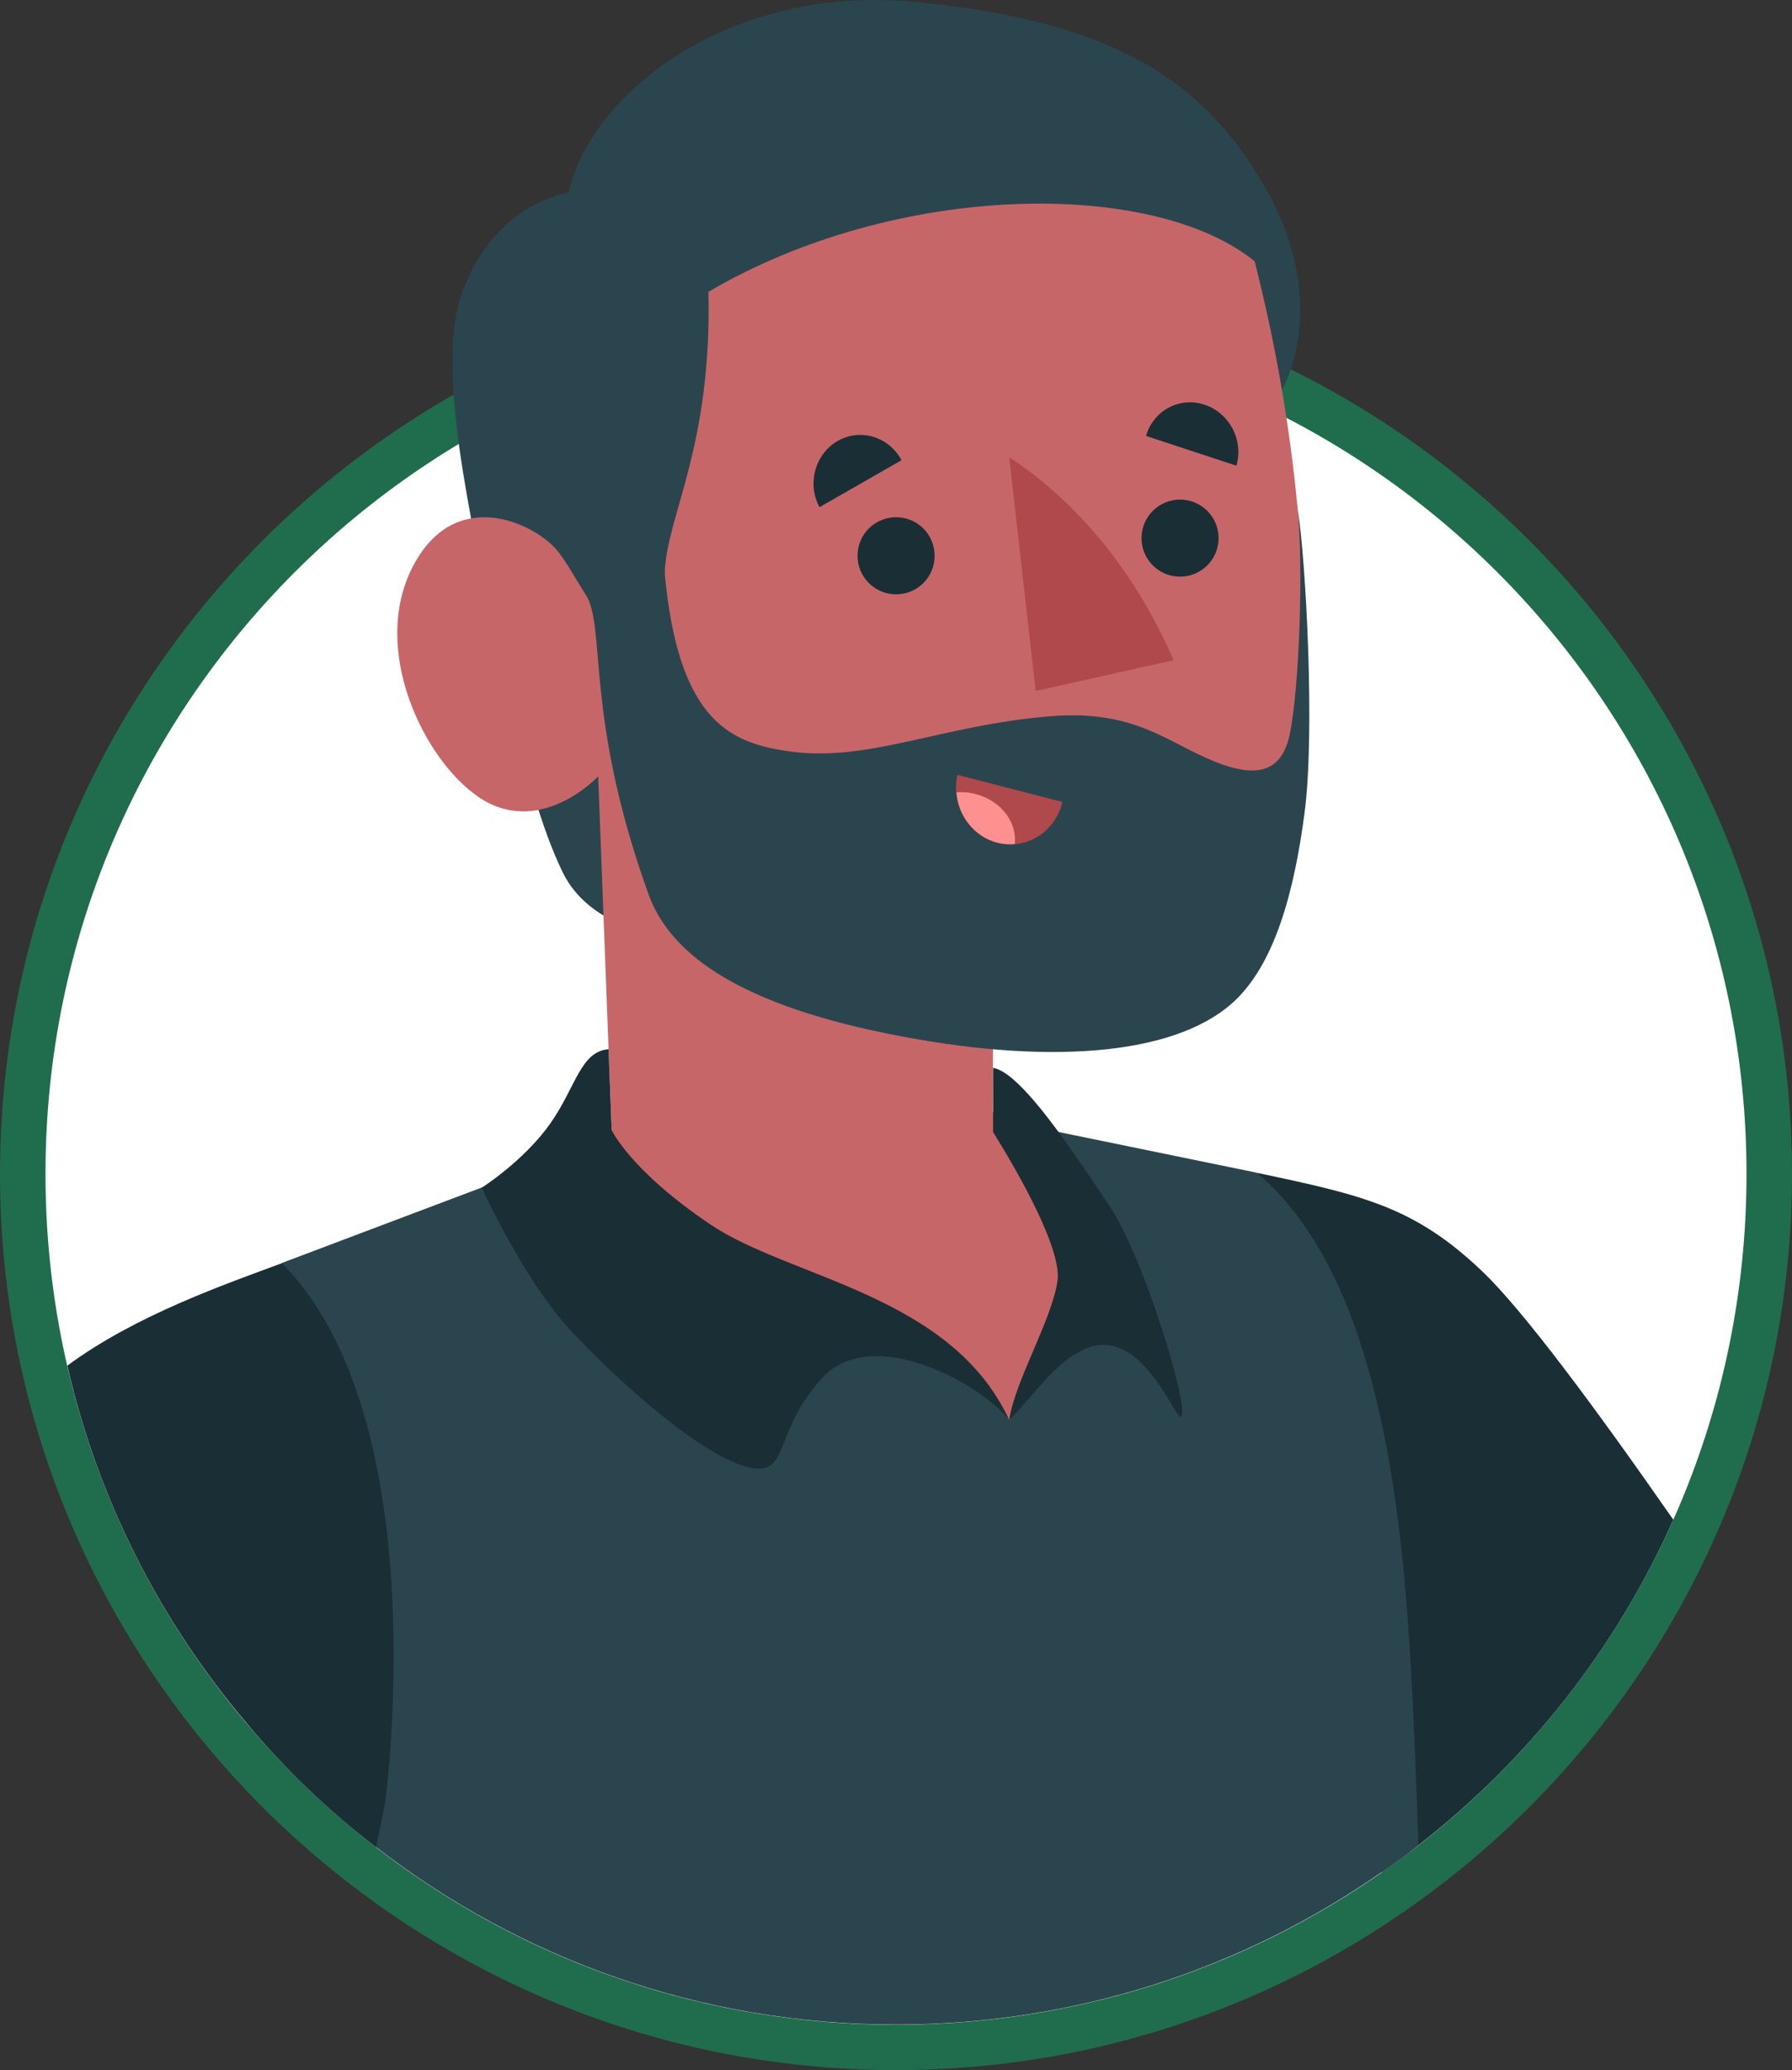 <?xml version="1.0" encoding="UTF-8"?><svg id="Camada_1" xmlns="http://www.w3.org/2000/svg" viewBox="0 0 110.69 127.83"><rect x="0" y="0" width="110.69" height="127.83" fill="#333333" stroke="none"/><defs><style>.cls-1{fill:#fff;}.cls-2{fill:#ff9090;}.cls-3{fill:#b0494c;}.cls-4{fill:#c76668;}.cls-5{fill:#1f6d4c;}.cls-6{fill:#1a2e35;}.cls-7{fill:#2b454e;}</style></defs><g id="Character"><g><circle class="cls-1" cx="55.35" cy="72.48" r="53.94"/><path class="cls-5" d="M55.34,19.95c29.01,0,52.54,23.52,52.54,52.54s-23.52,52.54-52.54,52.54S2.81,101.5,2.81,72.49,26.33,19.95,55.34,19.95m0-2.81C24.83,17.14,0,41.97,0,72.49s24.83,55.34,55.34,55.34,55.35-24.83,55.35-55.34S85.86,17.14,55.34,17.14h0Z"/></g><g id="Character-2"><g id="Top"><path class="cls-6" d="M103.36,93.84c-3.53,7.94-8.96,14.82-15.73,20.09-.74,.59-1.5,1.15-2.28,1.69-.83-1.04-1.29-1.64-1.29-1.64l-6.39-41.55c6.53,1.38,9.71,2.09,13.89,6.08,2.54,2.42,7.05,8.51,11.8,15.34Z"/><g id="Top-2"><path class="cls-7" d="M87.62,113.92c-.74,.59-1.5,1.15-2.28,1.69-8.51,5.93-18.85,9.41-30,9.41-12.09,0-23.23-4.09-32.11-10.96-.56-.44-1.11-.87-1.66-1.33-2.28-1.91-4.4-4.02-6.31-6.29,.11-5.45,.45-9.86,1.01-14.05,.97-7.25,1.14-11.48,1.15-13.3,0-.74-.01-1.1-.01-1.1l25.94-9.79,21.15,1.52,13.15,2.7c4.45,3.81,7.61,10.9,8.95,23.58,.49,4.55,.79,10.91,1.01,17.92Z"/><g id="Head"><g><g><g><path class="cls-7" d="M35.13,11.9s-4.5,.54-6.56,6.09c-1.51,4.08-.05,11.55,1.84,20.52,1.89,8.98,3.13,12.84,4.34,15.34,1.21,2.51,3.83,3.29,3.83,3.29l.1-10.57-.13-7.37s4.95-6.29,5.65-11.56c.9-6.78-.44-9.62-.44-9.62l-8.64-6.12Z"/><path class="cls-7" d="M35.13,11.9C36.38,6,44.81-1.05,56.68,.13c11.87,1.18,17.74,4.68,21.64,11.77,3.9,7.09,.87,12.17,.87,12.17l-35.76-1.42-8.3-10.75Z"/><path class="cls-4" d="M29.5,49.18c3.83,2.65,7.45-1.24,7.45-1.24l.83,21.84s-.51,4.19,6.05,8.11c9.31,5.57,14.62,4.04,18.5,9.78,4.38-8.02,6.01-13.72-1.01-19l.02-4.98s4.74,.58,7.67,.22c4.87-.59,8.05-4.33,9.68-9.53,2.62-8.36,2.67-23.11-1.19-38.24-6.24-5.09-22.09-4.96-33.74,1.88,.22,9.66-2.6,13.86-2.7,17.37-.78,1.36-1.57,2.15-2.18,2.64-1.83,1.48-3.14-2.55-4.57-4.16-1.45-1.6-6.24-3.88-8.83,1.15-2.62,5.13,.72,11.88,4.03,14.16Z"/></g><g><path class="cls-6" d="M55.68,28.42l-5.06,2.9c-.78-1.45-.28-3.28,1.12-4.09,1.4-.8,3.16-.27,3.94,1.18Z"/><path class="cls-6" d="M76.38,28.76l-5.59-1.84c.45-1.57,2.07-2.44,3.61-1.93,1.54,.51,2.43,2.19,1.97,3.77Z"/><path class="cls-6" d="M52.97,34.32c0,1.31,1.06,2.38,2.38,2.38s2.38-1.06,2.38-2.38-1.06-2.38-2.38-2.38-2.38,1.06-2.38,2.38Z"/><circle class="cls-6" cx="72.89" cy="33.23" r="2.38"/><path class="cls-3" d="M62.34,28.24l1.63,14.43,8.52-1.9c-2.54-5.88-6.35-10.06-10.15-12.53Z"/></g></g><path class="cls-7" d="M40.96,34.13c.66,10.36,4.05,11.72,7.74,12.26,4.89,.72,9.42-1.61,16.17-2.16,5.28-.43,7.22,1.64,10.24,2.83,2.24,.88,4.01,.84,4.55-1.69,.6-2.82,.86-10.43,.49-13.99,.53,3.31,1.08,13.95,.43,18.82-.64,4.89-1.86,9.47-4.52,11.79-3.68,3.22-11.54,3.82-21.33,1.82-9.65-1.97-13.45-5.18-14.68-8.61-3.99-11.12-2.57-16.43-3.89-18.53-1.31-2.09,4.79-2.57,4.79-2.57Z"/><path class="cls-3" d="M59.14,47.85l6.48,1.67c-.42,1.85-2.22,2.98-4.01,2.52-1.79-.46-2.89-2.33-2.47-4.19Z"/><path class="cls-2" d="M59.89,48.95c-.28-.04-.55-.04-.81-.02,.11,1.45,1.1,2.74,2.53,3.11,.36,.09,.72,.11,1.07,.08,.16-1.5-1.06-2.9-2.79-3.16Z"/></g><g><path class="cls-6" d="M62.34,87.67c-1.98-2.39-8.51-5.84-11.51-2.62-2.99,3.22-2.09,5.82-4.16,5.63-2.83-.26-8.58-5.44-11.48-8.59-2.9-3.15-5.43-8.75-5.43-8.75,0,0,2.6-1.65,4.23-3.96,1.58-2.25,1.86-4.45,3.6-4.59l.19,4.99s1.13,2.48,6.08,5.82c4.95,3.34,14.87,4.33,18.47,12.07Z"/><path class="cls-6" d="M62.34,87.67c1.62-1.5,3.85-5.27,6.53-4.52,2.67,.75,4.09,5.5,4.16,4.07,.07-1.43-2.48-9.77-4.52-12.78-2.04-3.02-5.38-8.21-7.17-8.5v3.97s4.34,6.77,3.98,9.19c-.35,2.42-2.66,6.24-2.98,8.59Z"/></g></g></g></g><g id="Arm"><path class="cls-4" d="M21.58,112.73c-2.28-1.91-4.4-4.02-6.31-6.29-5.24-6.17-9.07-13.55-11-21.66,2.8-2.11,6.85-3.85,13.04-5.87,0,0,.04,.06,.13,.18,.69,1.07,4.2,6.87,5.32,16.39,.79,6.64-.28,13.26-1.18,17.25Z"/><path class="cls-6" d="M23.78,111.37l-.55,2.7c-2.92-2.25-5.59-4.8-7.96-7.63-5.34-6.28-9.21-13.82-11.11-22.11,4.23-3.13,9.85-5.06,13.26-6.33,9.64,9.78,6.36,33.37,6.36,33.37Z"/></g></g></g></svg>